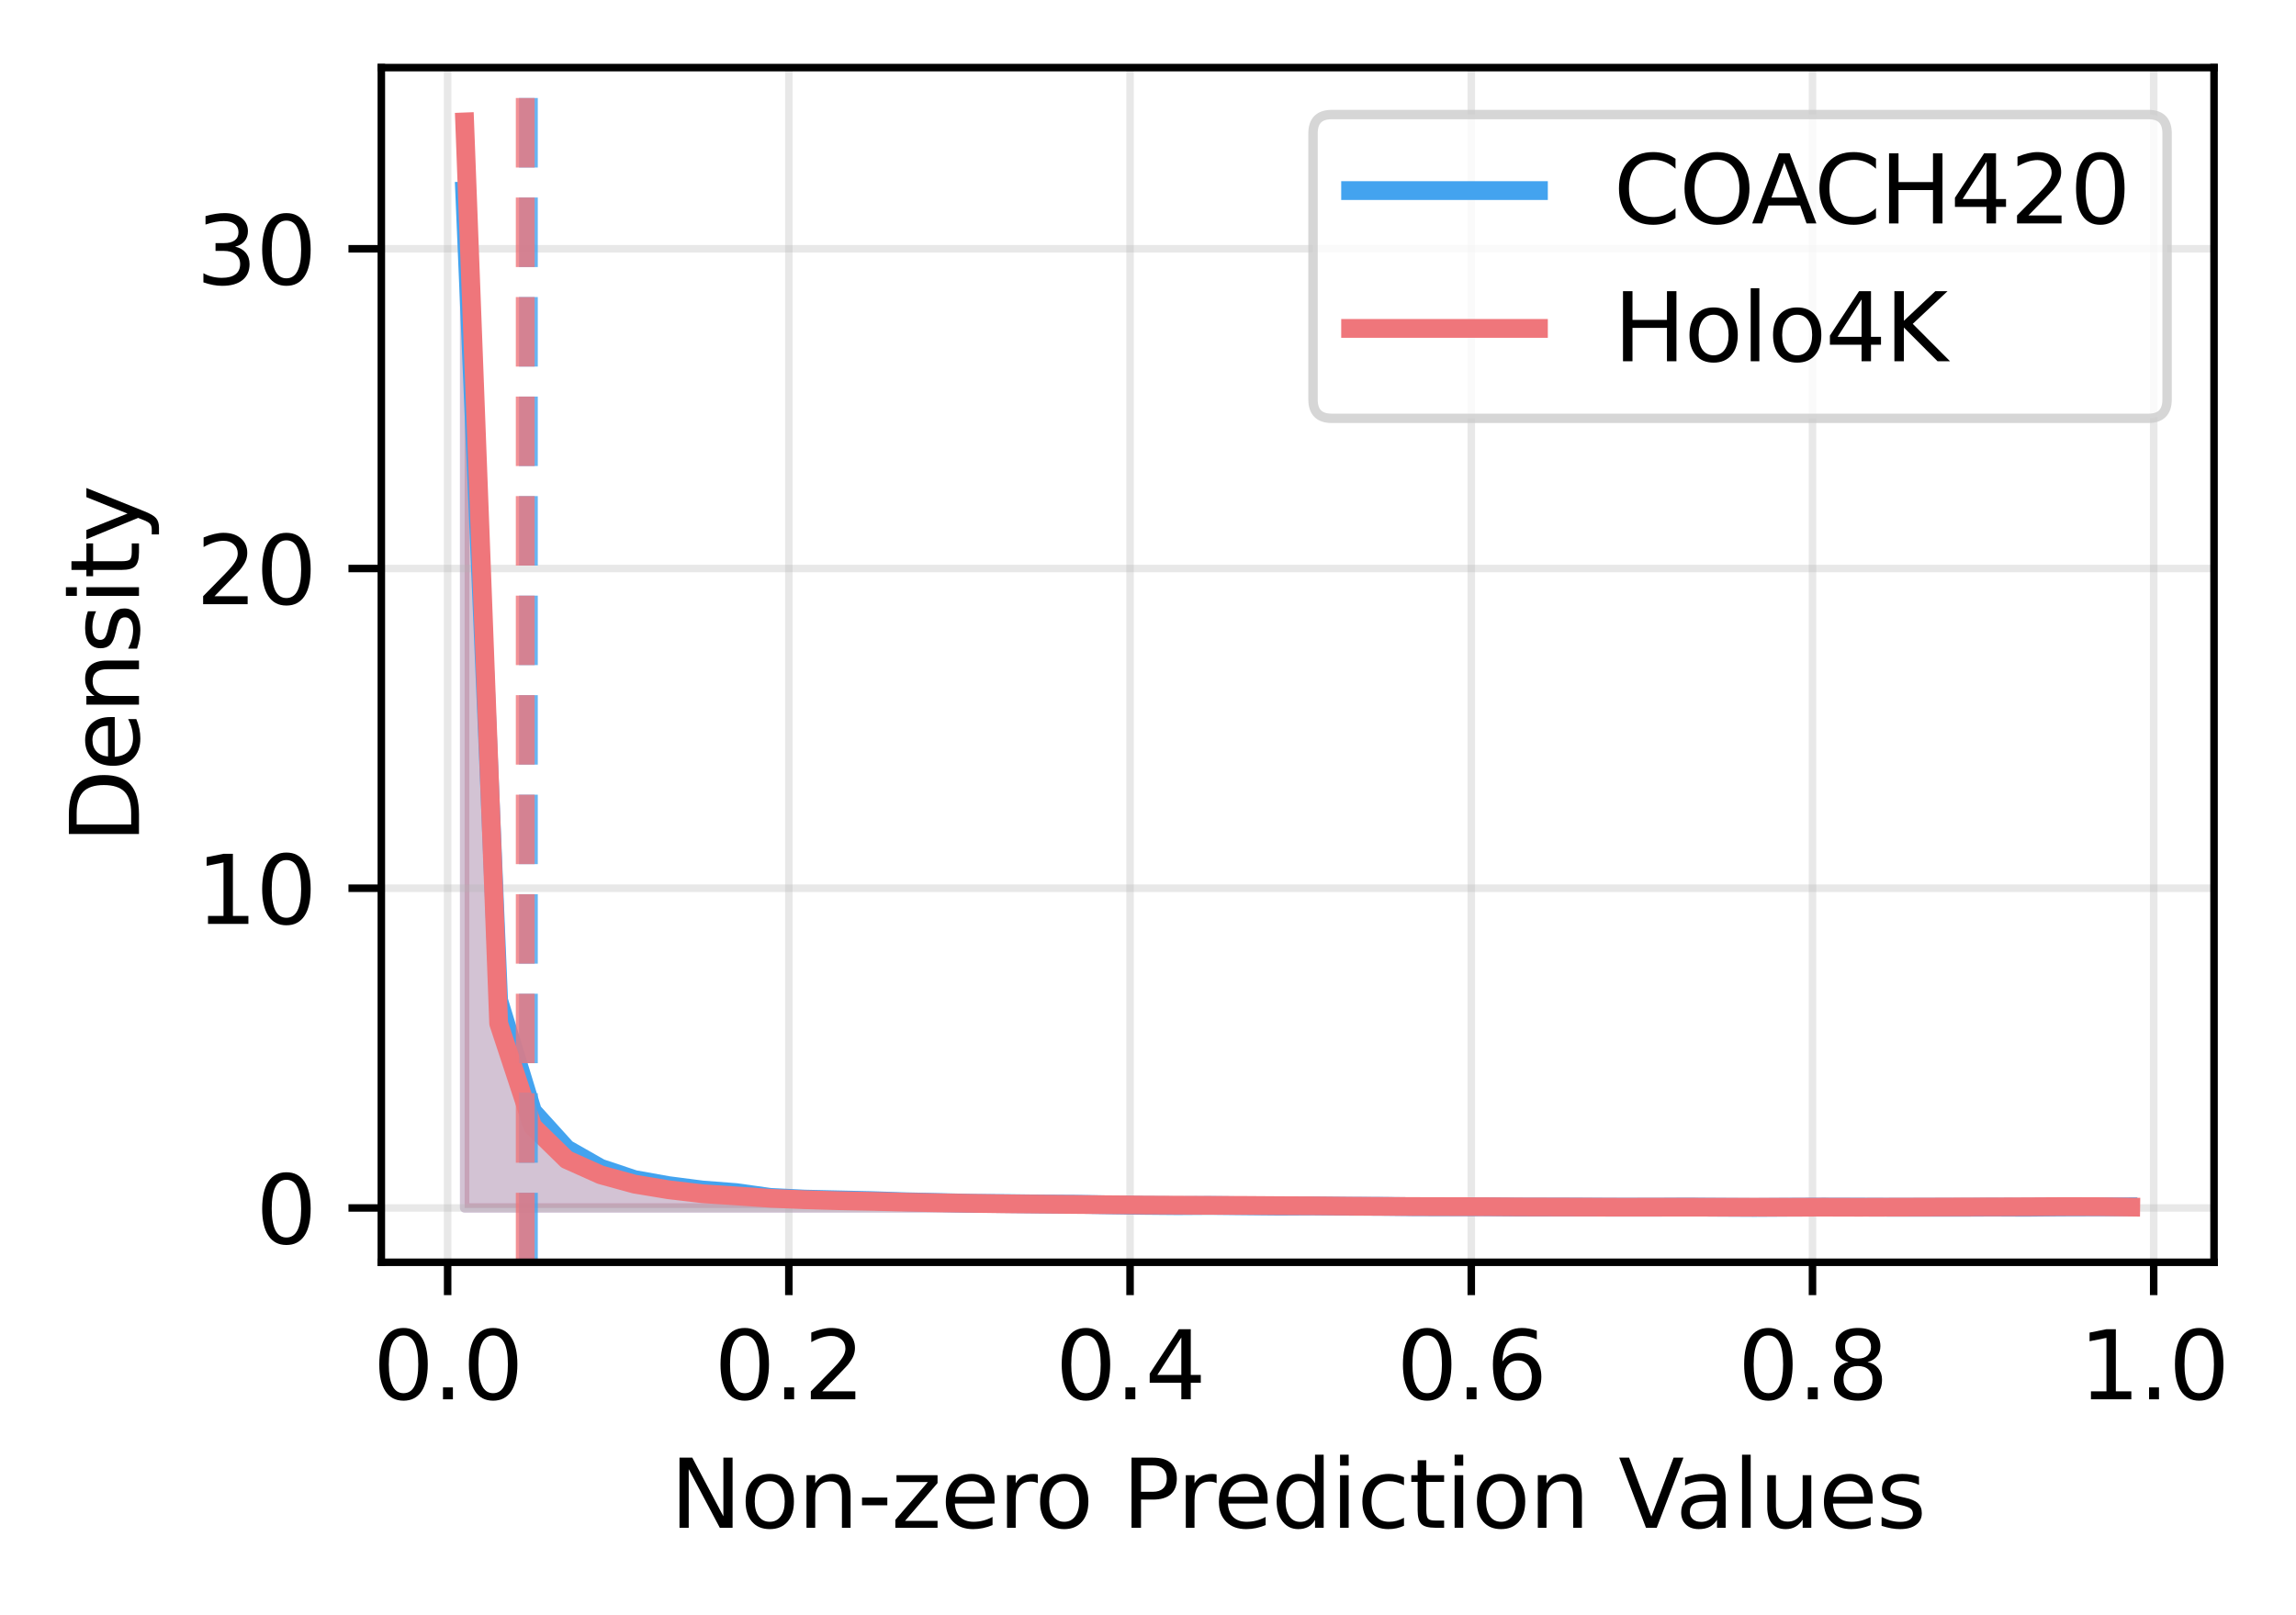 <?xml version="1.0" encoding="utf-8" standalone="no"?>
<!DOCTYPE svg PUBLIC "-//W3C//DTD SVG 1.1//EN"
  "http://www.w3.org/Graphics/SVG/1.1/DTD/svg11.dtd">
<svg xmlns:xlink="http://www.w3.org/1999/xlink" width="244.47pt" height="171.996pt" viewBox="0 0 244.47 171.996" xmlns="http://www.w3.org/2000/svg" version="1.1">
 <defs>
  <style type="text/css">*{stroke-linejoin: round; stroke-linecap: butt}</style>
 </defs>
 <g id="figure_1">
  <g id="patch_1">
   <path d="M -0 171.996 
L 244.47 171.996 
L 244.47 0 
L -0 0 
z
" style="fill: #ffffff"/>
  </g>
  <g id="axes_1">
   <g id="patch_2">
    <path d="M 40.603 134.44 
L 235.743 134.44 
L 235.743 7.2 
L 40.603 7.2 
z
" style="fill: #ffffff"/>
   </g>
   <g id="PolyCollection_1">
    <defs>
     <path id="maaaaca4b27" d="M 49.473 -43.34 
L 49.473 -151.657 
L 53.088 -65.477 
L 56.702 -53.63 
L 60.317 -49.634 
L 63.931 -47.576 
L 67.546 -46.367 
L 71.16 -45.724 
L 74.775 -45.256 
L 78.389 -44.977 
L 82.004 -44.467 
L 85.618 -44.286 
L 89.232 -44.204 
L 92.847 -44.122 
L 96.461 -43.999 
L 100.076 -43.921 
L 103.69 -43.831 
L 107.305 -43.807 
L 110.919 -43.761 
L 114.534 -43.737 
L 118.148 -43.669 
L 121.763 -43.614 
L 125.377 -43.583 
L 128.992 -43.606 
L 132.606 -43.569 
L 136.221 -43.536 
L 139.835 -43.556 
L 143.45 -43.522 
L 147.064 -43.512 
L 150.679 -43.472 
L 154.293 -43.466 
L 157.908 -43.47 
L 161.522 -43.435 
L 165.137 -43.437 
L 168.751 -43.432 
L 172.366 -43.419 
L 175.98 -43.419 
L 179.595 -43.437 
L 183.209 -43.415 
L 186.824 -43.397 
L 190.438 -43.418 
L 194.053 -43.433 
L 197.667 -43.429 
L 201.282 -43.416 
L 204.896 -43.417 
L 208.511 -43.411 
L 212.125 -43.429 
L 215.74 -43.412 
L 219.354 -43.448 
L 222.969 -43.46 
L 226.583 -43.465 
L 226.583 -43.34 
L 226.583 -43.34 
L 222.969 -43.34 
L 219.354 -43.34 
L 215.74 -43.34 
L 212.125 -43.34 
L 208.511 -43.34 
L 204.896 -43.34 
L 201.282 -43.34 
L 197.667 -43.34 
L 194.053 -43.34 
L 190.438 -43.34 
L 186.824 -43.34 
L 183.209 -43.34 
L 179.595 -43.34 
L 175.98 -43.34 
L 172.366 -43.34 
L 168.751 -43.34 
L 165.137 -43.34 
L 161.522 -43.34 
L 157.908 -43.34 
L 154.293 -43.34 
L 150.679 -43.34 
L 147.064 -43.34 
L 143.45 -43.34 
L 139.835 -43.34 
L 136.221 -43.34 
L 132.606 -43.34 
L 128.992 -43.34 
L 125.377 -43.34 
L 121.763 -43.34 
L 118.148 -43.34 
L 114.534 -43.34 
L 110.919 -43.34 
L 107.305 -43.34 
L 103.69 -43.34 
L 100.076 -43.34 
L 96.461 -43.34 
L 92.847 -43.34 
L 89.232 -43.34 
L 85.618 -43.34 
L 82.004 -43.34 
L 78.389 -43.34 
L 74.775 -43.34 
L 71.16 -43.34 
L 67.546 -43.34 
L 63.931 -43.34 
L 60.317 -43.34 
L 56.702 -43.34 
L 53.088 -43.34 
L 49.473 -43.34 
z
" style="stroke: #43a3ef; stroke-opacity: 0.3"/>
    </defs>
    <g clip-path="url(#p95f440d0fa)">
     <use xlink:href="#maaaaca4b27" x="0" y="171.996" style="fill: #43a3ef; fill-opacity: 0.3; stroke: #43a3ef; stroke-opacity: 0.3"/>
    </g>
   </g>
   <g id="PolyCollection_2">
    <defs>
     <path id="m0c1be53443" d="M 49.475 -43.34 
L 49.475 -159.013 
L 53.095 -63.004 
L 56.715 -52.035 
L 60.336 -48.492 
L 63.956 -46.868 
L 67.577 -45.876 
L 71.197 -45.277 
L 74.817 -44.853 
L 78.438 -44.62 
L 82.058 -44.366 
L 85.678 -44.218 
L 89.299 -44.112 
L 92.919 -44.044 
L 96.54 -43.953 
L 100.16 -43.885 
L 103.78 -43.827 
L 107.401 -43.777 
L 111.021 -43.747 
L 114.641 -43.711 
L 118.262 -43.68 
L 121.882 -43.651 
L 125.503 -43.637 
L 129.123 -43.62 
L 132.743 -43.608 
L 136.364 -43.583 
L 139.984 -43.567 
L 143.605 -43.533 
L 147.225 -43.508 
L 150.845 -43.491 
L 154.466 -43.482 
L 158.086 -43.475 
L 161.706 -43.452 
L 165.327 -43.443 
L 168.947 -43.434 
L 172.568 -43.424 
L 176.188 -43.426 
L 179.808 -43.426 
L 183.429 -43.422 
L 187.049 -43.425 
L 190.67 -43.419 
L 194.29 -43.426 
L 197.91 -43.416 
L 201.531 -43.426 
L 205.151 -43.435 
L 208.771 -43.448 
L 212.392 -43.454 
L 216.012 -43.468 
L 219.633 -43.488 
L 223.253 -43.481 
L 226.873 -43.433 
L 226.873 -43.34 
L 226.873 -43.34 
L 223.253 -43.34 
L 219.633 -43.34 
L 216.012 -43.34 
L 212.392 -43.34 
L 208.771 -43.34 
L 205.151 -43.34 
L 201.531 -43.34 
L 197.91 -43.34 
L 194.29 -43.34 
L 190.67 -43.34 
L 187.049 -43.34 
L 183.429 -43.34 
L 179.808 -43.34 
L 176.188 -43.34 
L 172.568 -43.34 
L 168.947 -43.34 
L 165.327 -43.34 
L 161.706 -43.34 
L 158.086 -43.34 
L 154.466 -43.34 
L 150.845 -43.34 
L 147.225 -43.34 
L 143.605 -43.34 
L 139.984 -43.34 
L 136.364 -43.34 
L 132.743 -43.34 
L 129.123 -43.34 
L 125.503 -43.34 
L 121.882 -43.34 
L 118.262 -43.34 
L 114.641 -43.34 
L 111.021 -43.34 
L 107.401 -43.34 
L 103.78 -43.34 
L 100.16 -43.34 
L 96.54 -43.34 
L 92.919 -43.34 
L 89.299 -43.34 
L 85.678 -43.34 
L 82.058 -43.34 
L 78.438 -43.34 
L 74.817 -43.34 
L 71.197 -43.34 
L 67.577 -43.34 
L 63.956 -43.34 
L 60.336 -43.34 
L 56.715 -43.34 
L 53.095 -43.34 
L 49.475 -43.34 
z
" style="stroke: #ef767b; stroke-opacity: 0.3"/>
    </defs>
    <g clip-path="url(#p95f440d0fa)">
     <use xlink:href="#m0c1be53443" x="0" y="171.996" style="fill: #ef767b; fill-opacity: 0.3; stroke: #ef767b; stroke-opacity: 0.3"/>
    </g>
   </g>
   <g id="matplotlib.axis_1">
    <g id="xtick_1">
     <g id="line2d_1">
      <path d="M 47.663 134.44 
L 47.663 7.2 
" clip-path="url(#p95f440d0fa)" style="fill: none; stroke: #b0b0b0; stroke-opacity: 0.3; stroke-width: 0.8; stroke-linecap: square"/>
     </g>
     <g id="line2d_2">
      <defs>
       <path id="m6ca75de568" d="M 0 0 
L 0 3.5 
" style="stroke: #000000; stroke-width: 0.8"/>
      </defs>
      <g>
       <use xlink:href="#m6ca75de568" x="47.663" y="134.44" style="stroke: #000000; stroke-width: 0.8"/>
      </g>
     </g>
     <g id="text_1">
      <!-- 0.0 -->
      <g transform="translate(39.711 149.038) scale(0.1 -0.1)">
       <defs>
        <path id="DejaVuSans-30" d="M 2034 4250 
Q 1547 4250 1301 3770 
Q 1056 3291 1056 2328 
Q 1056 1369 1301 889 
Q 1547 409 2034 409 
Q 2525 409 2770 889 
Q 3016 1369 3016 2328 
Q 3016 3291 2770 3770 
Q 2525 4250 2034 4250 
z
M 2034 4750 
Q 2819 4750 3233 4129 
Q 3647 3509 3647 2328 
Q 3647 1150 3233 529 
Q 2819 -91 2034 -91 
Q 1250 -91 836 529 
Q 422 1150 422 2328 
Q 422 3509 836 4129 
Q 1250 4750 2034 4750 
z
" transform="scale(0.016)"/>
        <path id="DejaVuSans-2e" d="M 684 794 
L 1344 794 
L 1344 0 
L 684 0 
L 684 794 
z
" transform="scale(0.016)"/>
       </defs>
       <use xlink:href="#DejaVuSans-30"/>
       <use xlink:href="#DejaVuSans-2e" x="63.623"/>
       <use xlink:href="#DejaVuSans-30" x="95.41"/>
      </g>
     </g>
    </g>
    <g id="xtick_2">
     <g id="line2d_3">
      <path d="M 83.994 134.44 
L 83.994 7.2 
" clip-path="url(#p95f440d0fa)" style="fill: none; stroke: #b0b0b0; stroke-opacity: 0.3; stroke-width: 0.8; stroke-linecap: square"/>
     </g>
     <g id="line2d_4">
      <g>
       <use xlink:href="#m6ca75de568" x="83.994" y="134.44" style="stroke: #000000; stroke-width: 0.8"/>
      </g>
     </g>
     <g id="text_2">
      <!-- 0.2 -->
      <g transform="translate(76.042 149.038) scale(0.1 -0.1)">
       <defs>
        <path id="DejaVuSans-32" d="M 1228 531 
L 3431 531 
L 3431 0 
L 469 0 
L 469 531 
Q 828 903 1448 1529 
Q 2069 2156 2228 2338 
Q 2531 2678 2651 2914 
Q 2772 3150 2772 3378 
Q 2772 3750 2511 3984 
Q 2250 4219 1831 4219 
Q 1534 4219 1204 4116 
Q 875 4013 500 3803 
L 500 4441 
Q 881 4594 1212 4672 
Q 1544 4750 1819 4750 
Q 2544 4750 2975 4387 
Q 3406 4025 3406 3419 
Q 3406 3131 3298 2873 
Q 3191 2616 2906 2266 
Q 2828 2175 2409 1742 
Q 1991 1309 1228 531 
z
" transform="scale(0.016)"/>
       </defs>
       <use xlink:href="#DejaVuSans-30"/>
       <use xlink:href="#DejaVuSans-2e" x="63.623"/>
       <use xlink:href="#DejaVuSans-32" x="95.41"/>
      </g>
     </g>
    </g>
    <g id="xtick_3">
     <g id="line2d_5">
      <path d="M 120.325 134.44 
L 120.325 7.2 
" clip-path="url(#p95f440d0fa)" style="fill: none; stroke: #b0b0b0; stroke-opacity: 0.3; stroke-width: 0.8; stroke-linecap: square"/>
     </g>
     <g id="line2d_6">
      <g>
       <use xlink:href="#m6ca75de568" x="120.325" y="134.44" style="stroke: #000000; stroke-width: 0.8"/>
      </g>
     </g>
     <g id="text_3">
      <!-- 0.4 -->
      <g transform="translate(112.373 149.038) scale(0.1 -0.1)">
       <defs>
        <path id="DejaVuSans-34" d="M 2419 4116 
L 825 1625 
L 2419 1625 
L 2419 4116 
z
M 2253 4666 
L 3047 4666 
L 3047 1625 
L 3713 1625 
L 3713 1100 
L 3047 1100 
L 3047 0 
L 2419 0 
L 2419 1100 
L 313 1100 
L 313 1709 
L 2253 4666 
z
" transform="scale(0.016)"/>
       </defs>
       <use xlink:href="#DejaVuSans-30"/>
       <use xlink:href="#DejaVuSans-2e" x="63.623"/>
       <use xlink:href="#DejaVuSans-34" x="95.41"/>
      </g>
     </g>
    </g>
    <g id="xtick_4">
     <g id="line2d_7">
      <path d="M 156.656 134.44 
L 156.656 7.2 
" clip-path="url(#p95f440d0fa)" style="fill: none; stroke: #b0b0b0; stroke-opacity: 0.3; stroke-width: 0.8; stroke-linecap: square"/>
     </g>
     <g id="line2d_8">
      <g>
       <use xlink:href="#m6ca75de568" x="156.656" y="134.44" style="stroke: #000000; stroke-width: 0.8"/>
      </g>
     </g>
     <g id="text_4">
      <!-- 0.6 -->
      <g transform="translate(148.705 149.038) scale(0.1 -0.1)">
       <defs>
        <path id="DejaVuSans-36" d="M 2113 2584 
Q 1688 2584 1439 2293 
Q 1191 2003 1191 1497 
Q 1191 994 1439 701 
Q 1688 409 2113 409 
Q 2538 409 2786 701 
Q 3034 994 3034 1497 
Q 3034 2003 2786 2293 
Q 2538 2584 2113 2584 
z
M 3366 4563 
L 3366 3988 
Q 3128 4100 2886 4159 
Q 2644 4219 2406 4219 
Q 1781 4219 1451 3797 
Q 1122 3375 1075 2522 
Q 1259 2794 1537 2939 
Q 1816 3084 2150 3084 
Q 2853 3084 3261 2657 
Q 3669 2231 3669 1497 
Q 3669 778 3244 343 
Q 2819 -91 2113 -91 
Q 1303 -91 875 529 
Q 447 1150 447 2328 
Q 447 3434 972 4092 
Q 1497 4750 2381 4750 
Q 2619 4750 2861 4703 
Q 3103 4656 3366 4563 
z
" transform="scale(0.016)"/>
       </defs>
       <use xlink:href="#DejaVuSans-30"/>
       <use xlink:href="#DejaVuSans-2e" x="63.623"/>
       <use xlink:href="#DejaVuSans-36" x="95.41"/>
      </g>
     </g>
    </g>
    <g id="xtick_5">
     <g id="line2d_9">
      <path d="M 192.987 134.44 
L 192.987 7.2 
" clip-path="url(#p95f440d0fa)" style="fill: none; stroke: #b0b0b0; stroke-opacity: 0.3; stroke-width: 0.8; stroke-linecap: square"/>
     </g>
     <g id="line2d_10">
      <g>
       <use xlink:href="#m6ca75de568" x="192.987" y="134.44" style="stroke: #000000; stroke-width: 0.8"/>
      </g>
     </g>
     <g id="text_5">
      <!-- 0.8 -->
      <g transform="translate(185.036 149.038) scale(0.1 -0.1)">
       <defs>
        <path id="DejaVuSans-38" d="M 2034 2216 
Q 1584 2216 1326 1975 
Q 1069 1734 1069 1313 
Q 1069 891 1326 650 
Q 1584 409 2034 409 
Q 2484 409 2743 651 
Q 3003 894 3003 1313 
Q 3003 1734 2745 1975 
Q 2488 2216 2034 2216 
z
M 1403 2484 
Q 997 2584 770 2862 
Q 544 3141 544 3541 
Q 544 4100 942 4425 
Q 1341 4750 2034 4750 
Q 2731 4750 3128 4425 
Q 3525 4100 3525 3541 
Q 3525 3141 3298 2862 
Q 3072 2584 2669 2484 
Q 3125 2378 3379 2068 
Q 3634 1759 3634 1313 
Q 3634 634 3220 271 
Q 2806 -91 2034 -91 
Q 1263 -91 848 271 
Q 434 634 434 1313 
Q 434 1759 690 2068 
Q 947 2378 1403 2484 
z
M 1172 3481 
Q 1172 3119 1398 2916 
Q 1625 2713 2034 2713 
Q 2441 2713 2670 2916 
Q 2900 3119 2900 3481 
Q 2900 3844 2670 4047 
Q 2441 4250 2034 4250 
Q 1625 4250 1398 4047 
Q 1172 3844 1172 3481 
z
" transform="scale(0.016)"/>
       </defs>
       <use xlink:href="#DejaVuSans-30"/>
       <use xlink:href="#DejaVuSans-2e" x="63.623"/>
       <use xlink:href="#DejaVuSans-38" x="95.41"/>
      </g>
     </g>
    </g>
    <g id="xtick_6">
     <g id="line2d_11">
      <path d="M 229.318 134.44 
L 229.318 7.2 
" clip-path="url(#p95f440d0fa)" style="fill: none; stroke: #b0b0b0; stroke-opacity: 0.3; stroke-width: 0.8; stroke-linecap: square"/>
     </g>
     <g id="line2d_12">
      <g>
       <use xlink:href="#m6ca75de568" x="229.318" y="134.44" style="stroke: #000000; stroke-width: 0.8"/>
      </g>
     </g>
     <g id="text_6">
      <!-- 1.0 -->
      <g transform="translate(221.367 149.038) scale(0.1 -0.1)">
       <defs>
        <path id="DejaVuSans-31" d="M 794 531 
L 1825 531 
L 1825 4091 
L 703 3866 
L 703 4441 
L 1819 4666 
L 2450 4666 
L 2450 531 
L 3481 531 
L 3481 0 
L 794 0 
L 794 531 
z
" transform="scale(0.016)"/>
       </defs>
       <use xlink:href="#DejaVuSans-31"/>
       <use xlink:href="#DejaVuSans-2e" x="63.623"/>
       <use xlink:href="#DejaVuSans-30" x="95.41"/>
      </g>
     </g>
    </g>
    <g id="text_7">
     <!-- Non-zero Prediction Values -->
     <g transform="translate(71.347 162.717) scale(0.1 -0.1)">
      <defs>
       <path id="DejaVuSans-4e" d="M 628 4666 
L 1478 4666 
L 3547 763 
L 3547 4666 
L 4159 4666 
L 4159 0 
L 3309 0 
L 1241 3903 
L 1241 0 
L 628 0 
L 628 4666 
z
" transform="scale(0.016)"/>
       <path id="DejaVuSans-6f" d="M 1959 3097 
Q 1497 3097 1228 2736 
Q 959 2375 959 1747 
Q 959 1119 1226 758 
Q 1494 397 1959 397 
Q 2419 397 2687 759 
Q 2956 1122 2956 1747 
Q 2956 2369 2687 2733 
Q 2419 3097 1959 3097 
z
M 1959 3584 
Q 2709 3584 3137 3096 
Q 3566 2609 3566 1747 
Q 3566 888 3137 398 
Q 2709 -91 1959 -91 
Q 1206 -91 779 398 
Q 353 888 353 1747 
Q 353 2609 779 3096 
Q 1206 3584 1959 3584 
z
" transform="scale(0.016)"/>
       <path id="DejaVuSans-6e" d="M 3513 2113 
L 3513 0 
L 2938 0 
L 2938 2094 
Q 2938 2591 2744 2837 
Q 2550 3084 2163 3084 
Q 1697 3084 1428 2787 
Q 1159 2491 1159 1978 
L 1159 0 
L 581 0 
L 581 3500 
L 1159 3500 
L 1159 2956 
Q 1366 3272 1645 3428 
Q 1925 3584 2291 3584 
Q 2894 3584 3203 3211 
Q 3513 2838 3513 2113 
z
" transform="scale(0.016)"/>
       <path id="DejaVuSans-2d" d="M 313 2009 
L 1997 2009 
L 1997 1497 
L 313 1497 
L 313 2009 
z
" transform="scale(0.016)"/>
       <path id="DejaVuSans-7a" d="M 353 3500 
L 3084 3500 
L 3084 2975 
L 922 459 
L 3084 459 
L 3084 0 
L 275 0 
L 275 525 
L 2438 3041 
L 353 3041 
L 353 3500 
z
" transform="scale(0.016)"/>
       <path id="DejaVuSans-65" d="M 3597 1894 
L 3597 1613 
L 953 1613 
Q 991 1019 1311 708 
Q 1631 397 2203 397 
Q 2534 397 2845 478 
Q 3156 559 3463 722 
L 3463 178 
Q 3153 47 2828 -22 
Q 2503 -91 2169 -91 
Q 1331 -91 842 396 
Q 353 884 353 1716 
Q 353 2575 817 3079 
Q 1281 3584 2069 3584 
Q 2775 3584 3186 3129 
Q 3597 2675 3597 1894 
z
M 3022 2063 
Q 3016 2534 2758 2815 
Q 2500 3097 2075 3097 
Q 1594 3097 1305 2825 
Q 1016 2553 972 2059 
L 3022 2063 
z
" transform="scale(0.016)"/>
       <path id="DejaVuSans-72" d="M 2631 2963 
Q 2534 3019 2420 3045 
Q 2306 3072 2169 3072 
Q 1681 3072 1420 2755 
Q 1159 2438 1159 1844 
L 1159 0 
L 581 0 
L 581 3500 
L 1159 3500 
L 1159 2956 
Q 1341 3275 1631 3429 
Q 1922 3584 2338 3584 
Q 2397 3584 2469 3576 
Q 2541 3569 2628 3553 
L 2631 2963 
z
" transform="scale(0.016)"/>
       <path id="DejaVuSans-20" transform="scale(0.016)"/>
       <path id="DejaVuSans-50" d="M 1259 4147 
L 1259 2394 
L 2053 2394 
Q 2494 2394 2734 2622 
Q 2975 2850 2975 3272 
Q 2975 3691 2734 3919 
Q 2494 4147 2053 4147 
L 1259 4147 
z
M 628 4666 
L 2053 4666 
Q 2838 4666 3239 4311 
Q 3641 3956 3641 3272 
Q 3641 2581 3239 2228 
Q 2838 1875 2053 1875 
L 1259 1875 
L 1259 0 
L 628 0 
L 628 4666 
z
" transform="scale(0.016)"/>
       <path id="DejaVuSans-64" d="M 2906 2969 
L 2906 4863 
L 3481 4863 
L 3481 0 
L 2906 0 
L 2906 525 
Q 2725 213 2448 61 
Q 2172 -91 1784 -91 
Q 1150 -91 751 415 
Q 353 922 353 1747 
Q 353 2572 751 3078 
Q 1150 3584 1784 3584 
Q 2172 3584 2448 3432 
Q 2725 3281 2906 2969 
z
M 947 1747 
Q 947 1113 1208 752 
Q 1469 391 1925 391 
Q 2381 391 2643 752 
Q 2906 1113 2906 1747 
Q 2906 2381 2643 2742 
Q 2381 3103 1925 3103 
Q 1469 3103 1208 2742 
Q 947 2381 947 1747 
z
" transform="scale(0.016)"/>
       <path id="DejaVuSans-69" d="M 603 3500 
L 1178 3500 
L 1178 0 
L 603 0 
L 603 3500 
z
M 603 4863 
L 1178 4863 
L 1178 4134 
L 603 4134 
L 603 4863 
z
" transform="scale(0.016)"/>
       <path id="DejaVuSans-63" d="M 3122 3366 
L 3122 2828 
Q 2878 2963 2633 3030 
Q 2388 3097 2138 3097 
Q 1578 3097 1268 2742 
Q 959 2388 959 1747 
Q 959 1106 1268 751 
Q 1578 397 2138 397 
Q 2388 397 2633 464 
Q 2878 531 3122 666 
L 3122 134 
Q 2881 22 2623 -34 
Q 2366 -91 2075 -91 
Q 1284 -91 818 406 
Q 353 903 353 1747 
Q 353 2603 823 3093 
Q 1294 3584 2113 3584 
Q 2378 3584 2631 3529 
Q 2884 3475 3122 3366 
z
" transform="scale(0.016)"/>
       <path id="DejaVuSans-74" d="M 1172 4494 
L 1172 3500 
L 2356 3500 
L 2356 3053 
L 1172 3053 
L 1172 1153 
Q 1172 725 1289 603 
Q 1406 481 1766 481 
L 2356 481 
L 2356 0 
L 1766 0 
Q 1100 0 847 248 
Q 594 497 594 1153 
L 594 3053 
L 172 3053 
L 172 3500 
L 594 3500 
L 594 4494 
L 1172 4494 
z
" transform="scale(0.016)"/>
       <path id="DejaVuSans-56" d="M 1831 0 
L 50 4666 
L 709 4666 
L 2188 738 
L 3669 4666 
L 4325 4666 
L 2547 0 
L 1831 0 
z
" transform="scale(0.016)"/>
       <path id="DejaVuSans-61" d="M 2194 1759 
Q 1497 1759 1228 1600 
Q 959 1441 959 1056 
Q 959 750 1161 570 
Q 1363 391 1709 391 
Q 2188 391 2477 730 
Q 2766 1069 2766 1631 
L 2766 1759 
L 2194 1759 
z
M 3341 1997 
L 3341 0 
L 2766 0 
L 2766 531 
Q 2569 213 2275 61 
Q 1981 -91 1556 -91 
Q 1019 -91 701 211 
Q 384 513 384 1019 
Q 384 1609 779 1909 
Q 1175 2209 1959 2209 
L 2766 2209 
L 2766 2266 
Q 2766 2663 2505 2880 
Q 2244 3097 1772 3097 
Q 1472 3097 1187 3025 
Q 903 2953 641 2809 
L 641 3341 
Q 956 3463 1253 3523 
Q 1550 3584 1831 3584 
Q 2591 3584 2966 3190 
Q 3341 2797 3341 1997 
z
" transform="scale(0.016)"/>
       <path id="DejaVuSans-6c" d="M 603 4863 
L 1178 4863 
L 1178 0 
L 603 0 
L 603 4863 
z
" transform="scale(0.016)"/>
       <path id="DejaVuSans-75" d="M 544 1381 
L 544 3500 
L 1119 3500 
L 1119 1403 
Q 1119 906 1312 657 
Q 1506 409 1894 409 
Q 2359 409 2629 706 
Q 2900 1003 2900 1516 
L 2900 3500 
L 3475 3500 
L 3475 0 
L 2900 0 
L 2900 538 
Q 2691 219 2414 64 
Q 2138 -91 1772 -91 
Q 1169 -91 856 284 
Q 544 659 544 1381 
z
M 1991 3584 
L 1991 3584 
z
" transform="scale(0.016)"/>
       <path id="DejaVuSans-73" d="M 2834 3397 
L 2834 2853 
Q 2591 2978 2328 3040 
Q 2066 3103 1784 3103 
Q 1356 3103 1142 2972 
Q 928 2841 928 2578 
Q 928 2378 1081 2264 
Q 1234 2150 1697 2047 
L 1894 2003 
Q 2506 1872 2764 1633 
Q 3022 1394 3022 966 
Q 3022 478 2636 193 
Q 2250 -91 1575 -91 
Q 1294 -91 989 -36 
Q 684 19 347 128 
L 347 722 
Q 666 556 975 473 
Q 1284 391 1588 391 
Q 1994 391 2212 530 
Q 2431 669 2431 922 
Q 2431 1156 2273 1281 
Q 2116 1406 1581 1522 
L 1381 1569 
Q 847 1681 609 1914 
Q 372 2147 372 2553 
Q 372 3047 722 3315 
Q 1072 3584 1716 3584 
Q 2034 3584 2315 3537 
Q 2597 3491 2834 3397 
z
" transform="scale(0.016)"/>
      </defs>
      <use xlink:href="#DejaVuSans-4e"/>
      <use xlink:href="#DejaVuSans-6f" x="74.805"/>
      <use xlink:href="#DejaVuSans-6e" x="135.986"/>
      <use xlink:href="#DejaVuSans-2d" x="199.365"/>
      <use xlink:href="#DejaVuSans-7a" x="235.449"/>
      <use xlink:href="#DejaVuSans-65" x="287.939"/>
      <use xlink:href="#DejaVuSans-72" x="349.463"/>
      <use xlink:href="#DejaVuSans-6f" x="388.326"/>
      <use xlink:href="#DejaVuSans-20" x="449.508"/>
      <use xlink:href="#DejaVuSans-50" x="481.295"/>
      <use xlink:href="#DejaVuSans-72" x="539.848"/>
      <use xlink:href="#DejaVuSans-65" x="578.711"/>
      <use xlink:href="#DejaVuSans-64" x="640.234"/>
      <use xlink:href="#DejaVuSans-69" x="703.711"/>
      <use xlink:href="#DejaVuSans-63" x="731.494"/>
      <use xlink:href="#DejaVuSans-74" x="786.475"/>
      <use xlink:href="#DejaVuSans-69" x="825.684"/>
      <use xlink:href="#DejaVuSans-6f" x="853.467"/>
      <use xlink:href="#DejaVuSans-6e" x="914.648"/>
      <use xlink:href="#DejaVuSans-20" x="978.027"/>
      <use xlink:href="#DejaVuSans-56" x="1009.814"/>
      <use xlink:href="#DejaVuSans-61" x="1070.473"/>
      <use xlink:href="#DejaVuSans-6c" x="1131.752"/>
      <use xlink:href="#DejaVuSans-75" x="1159.535"/>
      <use xlink:href="#DejaVuSans-65" x="1222.914"/>
      <use xlink:href="#DejaVuSans-73" x="1284.438"/>
     </g>
    </g>
   </g>
   <g id="matplotlib.axis_2">
    <g id="ytick_1">
     <g id="line2d_13">
      <path d="M 40.603 128.656 
L 235.743 128.656 
" clip-path="url(#p95f440d0fa)" style="fill: none; stroke: #b0b0b0; stroke-opacity: 0.3; stroke-width: 0.8; stroke-linecap: square"/>
     </g>
     <g id="line2d_14">
      <defs>
       <path id="md46f05a91c" d="M 0 0 
L -3.5 0 
" style="stroke: #000000; stroke-width: 0.8"/>
      </defs>
      <g>
       <use xlink:href="#md46f05a91c" x="40.603" y="128.656" style="stroke: #000000; stroke-width: 0.8"/>
      </g>
     </g>
     <g id="text_8">
      <!-- 0 -->
      <g transform="translate(27.241 132.456) scale(0.1 -0.1)">
       <use xlink:href="#DejaVuSans-30"/>
      </g>
     </g>
    </g>
    <g id="ytick_2">
     <g id="line2d_15">
      <path d="M 40.603 94.603 
L 235.743 94.603 
" clip-path="url(#p95f440d0fa)" style="fill: none; stroke: #b0b0b0; stroke-opacity: 0.3; stroke-width: 0.8; stroke-linecap: square"/>
     </g>
     <g id="line2d_16">
      <g>
       <use xlink:href="#md46f05a91c" x="40.603" y="94.603" style="stroke: #000000; stroke-width: 0.8"/>
      </g>
     </g>
     <g id="text_9">
      <!-- 10 -->
      <g transform="translate(20.878 98.403) scale(0.1 -0.1)">
       <use xlink:href="#DejaVuSans-31"/>
       <use xlink:href="#DejaVuSans-30" x="63.623"/>
      </g>
     </g>
    </g>
    <g id="ytick_3">
     <g id="line2d_17">
      <path d="M 40.603 60.55 
L 235.743 60.55 
" clip-path="url(#p95f440d0fa)" style="fill: none; stroke: #b0b0b0; stroke-opacity: 0.3; stroke-width: 0.8; stroke-linecap: square"/>
     </g>
     <g id="line2d_18">
      <g>
       <use xlink:href="#md46f05a91c" x="40.603" y="60.55" style="stroke: #000000; stroke-width: 0.8"/>
      </g>
     </g>
     <g id="text_10">
      <!-- 20 -->
      <g transform="translate(20.878 64.35) scale(0.1 -0.1)">
       <use xlink:href="#DejaVuSans-32"/>
       <use xlink:href="#DejaVuSans-30" x="63.623"/>
      </g>
     </g>
    </g>
    <g id="ytick_4">
     <g id="line2d_19">
      <path d="M 40.603 26.497 
L 235.743 26.497 
" clip-path="url(#p95f440d0fa)" style="fill: none; stroke: #b0b0b0; stroke-opacity: 0.3; stroke-width: 0.8; stroke-linecap: square"/>
     </g>
     <g id="line2d_20">
      <g>
       <use xlink:href="#md46f05a91c" x="40.603" y="26.497" style="stroke: #000000; stroke-width: 0.8"/>
      </g>
     </g>
     <g id="text_11">
      <!-- 30 -->
      <g transform="translate(20.878 30.297) scale(0.1 -0.1)">
       <defs>
        <path id="DejaVuSans-33" d="M 2597 2516 
Q 3050 2419 3304 2112 
Q 3559 1806 3559 1356 
Q 3559 666 3084 287 
Q 2609 -91 1734 -91 
Q 1441 -91 1130 -33 
Q 819 25 488 141 
L 488 750 
Q 750 597 1062 519 
Q 1375 441 1716 441 
Q 2309 441 2620 675 
Q 2931 909 2931 1356 
Q 2931 1769 2642 2001 
Q 2353 2234 1838 2234 
L 1294 2234 
L 1294 2753 
L 1863 2753 
Q 2328 2753 2575 2939 
Q 2822 3125 2822 3475 
Q 2822 3834 2567 4026 
Q 2313 4219 1838 4219 
Q 1578 4219 1281 4162 
Q 984 4106 628 3988 
L 628 4550 
Q 988 4650 1302 4700 
Q 1616 4750 1894 4750 
Q 2613 4750 3031 4423 
Q 3450 4097 3450 3541 
Q 3450 3153 3228 2886 
Q 3006 2619 2597 2516 
z
" transform="scale(0.016)"/>
       </defs>
       <use xlink:href="#DejaVuSans-33"/>
       <use xlink:href="#DejaVuSans-30" x="63.623"/>
      </g>
     </g>
    </g>
    <g id="text_12">
     <!-- Density -->
     <g transform="translate(14.798 89.829) rotate(-90) scale(0.1 -0.1)">
      <defs>
       <path id="DejaVuSans-44" d="M 1259 4147 
L 1259 519 
L 2022 519 
Q 2988 519 3436 956 
Q 3884 1394 3884 2338 
Q 3884 3275 3436 3711 
Q 2988 4147 2022 4147 
L 1259 4147 
z
M 628 4666 
L 1925 4666 
Q 3281 4666 3915 4102 
Q 4550 3538 4550 2338 
Q 4550 1131 3912 565 
Q 3275 0 1925 0 
L 628 0 
L 628 4666 
z
" transform="scale(0.016)"/>
       <path id="DejaVuSans-79" d="M 2059 -325 
Q 1816 -950 1584 -1140 
Q 1353 -1331 966 -1331 
L 506 -1331 
L 506 -850 
L 844 -850 
Q 1081 -850 1212 -737 
Q 1344 -625 1503 -206 
L 1606 56 
L 191 3500 
L 800 3500 
L 1894 763 
L 2988 3500 
L 3597 3500 
L 2059 -325 
z
" transform="scale(0.016)"/>
      </defs>
      <use xlink:href="#DejaVuSans-44"/>
      <use xlink:href="#DejaVuSans-65" x="77.002"/>
      <use xlink:href="#DejaVuSans-6e" x="138.525"/>
      <use xlink:href="#DejaVuSans-73" x="201.904"/>
      <use xlink:href="#DejaVuSans-69" x="254.004"/>
      <use xlink:href="#DejaVuSans-74" x="281.787"/>
      <use xlink:href="#DejaVuSans-79" x="320.996"/>
     </g>
    </g>
   </g>
   <g id="line2d_21">
    <path d="M 49.473 20.339 
L 53.088 106.519 
L 56.702 118.366 
L 60.317 122.362 
L 63.931 124.42 
L 67.546 125.629 
L 71.16 126.273 
L 74.775 126.74 
L 78.389 127.019 
L 82.004 127.529 
L 85.618 127.711 
L 89.232 127.792 
L 92.847 127.875 
L 96.461 127.997 
L 100.076 128.076 
L 103.69 128.165 
L 107.305 128.189 
L 110.919 128.236 
L 114.534 128.259 
L 118.148 128.327 
L 121.763 128.382 
L 125.377 128.413 
L 128.992 128.39 
L 132.606 128.427 
L 136.221 128.46 
L 139.835 128.44 
L 143.45 128.474 
L 147.064 128.484 
L 150.679 128.524 
L 154.293 128.531 
L 157.908 128.526 
L 161.522 128.561 
L 165.137 128.559 
L 168.751 128.565 
L 172.366 128.577 
L 175.98 128.577 
L 179.595 128.559 
L 183.209 128.581 
L 186.824 128.6 
L 190.438 128.578 
L 194.053 128.564 
L 197.667 128.568 
L 201.282 128.58 
L 204.896 128.579 
L 208.511 128.585 
L 212.125 128.568 
L 215.74 128.584 
L 219.354 128.548 
L 222.969 128.537 
L 226.583 128.532 
" clip-path="url(#p95f440d0fa)" style="fill: none; stroke: #43a3ef; stroke-width: 2; stroke-linecap: square"/>
   </g>
   <g id="line2d_22">
    <path d="M 49.475 12.984 
L 53.095 108.993 
L 56.715 119.961 
L 60.336 123.504 
L 63.956 125.128 
L 67.577 126.121 
L 71.197 126.719 
L 74.817 127.143 
L 78.438 127.376 
L 82.058 127.631 
L 85.678 127.778 
L 89.299 127.884 
L 92.919 127.953 
L 96.54 128.043 
L 100.16 128.111 
L 103.78 128.169 
L 107.401 128.219 
L 111.021 128.25 
L 114.641 128.285 
L 118.262 128.316 
L 121.882 128.345 
L 125.503 128.36 
L 129.123 128.376 
L 132.743 128.388 
L 136.364 128.413 
L 139.984 128.429 
L 143.605 128.464 
L 147.225 128.488 
L 150.845 128.505 
L 154.466 128.514 
L 158.086 128.522 
L 161.706 128.544 
L 165.327 128.553 
L 168.947 128.563 
L 172.568 128.572 
L 176.188 128.57 
L 179.808 128.57 
L 183.429 128.574 
L 187.049 128.572 
L 190.67 128.578 
L 194.29 128.57 
L 197.91 128.58 
L 201.531 128.57 
L 205.151 128.561 
L 208.771 128.549 
L 212.392 128.542 
L 216.012 128.529 
L 219.633 128.509 
L 223.253 128.515 
L 226.873 128.563 
" clip-path="url(#p95f440d0fa)" style="fill: none; stroke: #ef767b; stroke-width: 2; stroke-linecap: square"/>
   </g>
   <g id="line2d_23">
    <path d="M 56.262 134.44 
L 56.262 7.2 
" clip-path="url(#p95f440d0fa)" style="fill: none; stroke-dasharray: 7.4,3.2; stroke-dashoffset: 0; stroke: #43a3ef; stroke-opacity: 0.8; stroke-width: 2"/>
   </g>
   <g id="line2d_24">
    <path d="M 55.924 134.44 
L 55.924 7.2 
" clip-path="url(#p95f440d0fa)" style="fill: none; stroke-dasharray: 7.4,3.2; stroke-dashoffset: 0; stroke: #ef767b; stroke-opacity: 0.8; stroke-width: 2"/>
   </g>
   <g id="patch_3">
    <path d="M 40.603 134.44 
L 40.603 7.2 
" style="fill: none; stroke: #000000; stroke-width: 0.8; stroke-linejoin: miter; stroke-linecap: square"/>
   </g>
   <g id="patch_4">
    <path d="M 235.743 134.44 
L 235.743 7.2 
" style="fill: none; stroke: #000000; stroke-width: 0.8; stroke-linejoin: miter; stroke-linecap: square"/>
   </g>
   <g id="patch_5">
    <path d="M 40.603 134.44 
L 235.743 134.44 
" style="fill: none; stroke: #000000; stroke-width: 0.8; stroke-linejoin: miter; stroke-linecap: square"/>
   </g>
   <g id="patch_6">
    <path d="M 40.603 7.2 
L 235.743 7.2 
" style="fill: none; stroke: #000000; stroke-width: 0.8; stroke-linejoin: miter; stroke-linecap: square"/>
   </g>
   <g id="legend_1">
    <g id="patch_7">
     <path d="M 141.807 44.556 
L 228.743 44.556 
Q 230.743 44.556 230.743 42.556 
L 230.743 14.2 
Q 230.743 12.2 228.743 12.2 
L 141.807 12.2 
Q 139.807 12.2 139.807 14.2 
L 139.807 42.556 
Q 139.807 44.556 141.807 44.556 
z
" style="fill: #ffffff; opacity: 0.8; stroke: #cccccc; stroke-linejoin: miter"/>
    </g>
    <g id="line2d_25">
     <path d="M 143.807 20.298 
L 153.807 20.298 
L 163.807 20.298 
" style="fill: none; stroke: #43a3ef; stroke-width: 2; stroke-linecap: square"/>
    </g>
    <g id="text_13">
     <!-- COACH420 -->
     <g transform="translate(171.807 23.798) scale(0.1 -0.1)">
      <defs>
       <path id="DejaVuSans-43" d="M 4122 4306 
L 4122 3641 
Q 3803 3938 3442 4084 
Q 3081 4231 2675 4231 
Q 1875 4231 1450 3742 
Q 1025 3253 1025 2328 
Q 1025 1406 1450 917 
Q 1875 428 2675 428 
Q 3081 428 3442 575 
Q 3803 722 4122 1019 
L 4122 359 
Q 3791 134 3420 21 
Q 3050 -91 2638 -91 
Q 1578 -91 968 557 
Q 359 1206 359 2328 
Q 359 3453 968 4101 
Q 1578 4750 2638 4750 
Q 3056 4750 3426 4639 
Q 3797 4528 4122 4306 
z
" transform="scale(0.016)"/>
       <path id="DejaVuSans-4f" d="M 2522 4238 
Q 1834 4238 1429 3725 
Q 1025 3213 1025 2328 
Q 1025 1447 1429 934 
Q 1834 422 2522 422 
Q 3209 422 3611 934 
Q 4013 1447 4013 2328 
Q 4013 3213 3611 3725 
Q 3209 4238 2522 4238 
z
M 2522 4750 
Q 3503 4750 4090 4092 
Q 4678 3434 4678 2328 
Q 4678 1225 4090 567 
Q 3503 -91 2522 -91 
Q 1538 -91 948 565 
Q 359 1222 359 2328 
Q 359 3434 948 4092 
Q 1538 4750 2522 4750 
z
" transform="scale(0.016)"/>
       <path id="DejaVuSans-41" d="M 2188 4044 
L 1331 1722 
L 3047 1722 
L 2188 4044 
z
M 1831 4666 
L 2547 4666 
L 4325 0 
L 3669 0 
L 3244 1197 
L 1141 1197 
L 716 0 
L 50 0 
L 1831 4666 
z
" transform="scale(0.016)"/>
       <path id="DejaVuSans-48" d="M 628 4666 
L 1259 4666 
L 1259 2753 
L 3553 2753 
L 3553 4666 
L 4184 4666 
L 4184 0 
L 3553 0 
L 3553 2222 
L 1259 2222 
L 1259 0 
L 628 0 
L 628 4666 
z
" transform="scale(0.016)"/>
      </defs>
      <use xlink:href="#DejaVuSans-43"/>
      <use xlink:href="#DejaVuSans-4f" x="69.824"/>
      <use xlink:href="#DejaVuSans-41" x="146.785"/>
      <use xlink:href="#DejaVuSans-43" x="213.443"/>
      <use xlink:href="#DejaVuSans-48" x="283.268"/>
      <use xlink:href="#DejaVuSans-34" x="358.463"/>
      <use xlink:href="#DejaVuSans-32" x="422.086"/>
      <use xlink:href="#DejaVuSans-30" x="485.709"/>
     </g>
    </g>
    <g id="line2d_26">
     <path d="M 143.807 34.977 
L 153.807 34.977 
L 163.807 34.977 
" style="fill: none; stroke: #ef767b; stroke-width: 2; stroke-linecap: square"/>
    </g>
    <g id="text_14">
     <!-- Holo4K -->
     <g transform="translate(171.807 38.477) scale(0.1 -0.1)">
      <defs>
       <path id="DejaVuSans-4b" d="M 628 4666 
L 1259 4666 
L 1259 2694 
L 3353 4666 
L 4166 4666 
L 1850 2491 
L 4331 0 
L 3500 0 
L 1259 2247 
L 1259 0 
L 628 0 
L 628 4666 
z
" transform="scale(0.016)"/>
      </defs>
      <use xlink:href="#DejaVuSans-48"/>
      <use xlink:href="#DejaVuSans-6f" x="75.195"/>
      <use xlink:href="#DejaVuSans-6c" x="136.377"/>
      <use xlink:href="#DejaVuSans-6f" x="164.16"/>
      <use xlink:href="#DejaVuSans-34" x="225.342"/>
      <use xlink:href="#DejaVuSans-4b" x="288.965"/>
     </g>
    </g>
   </g>
  </g>
 </g>
 <defs>
  <clipPath id="p95f440d0fa">
   <rect x="40.603" y="7.2" width="195.14" height="127.24"/>
  </clipPath>
 </defs>
</svg>
